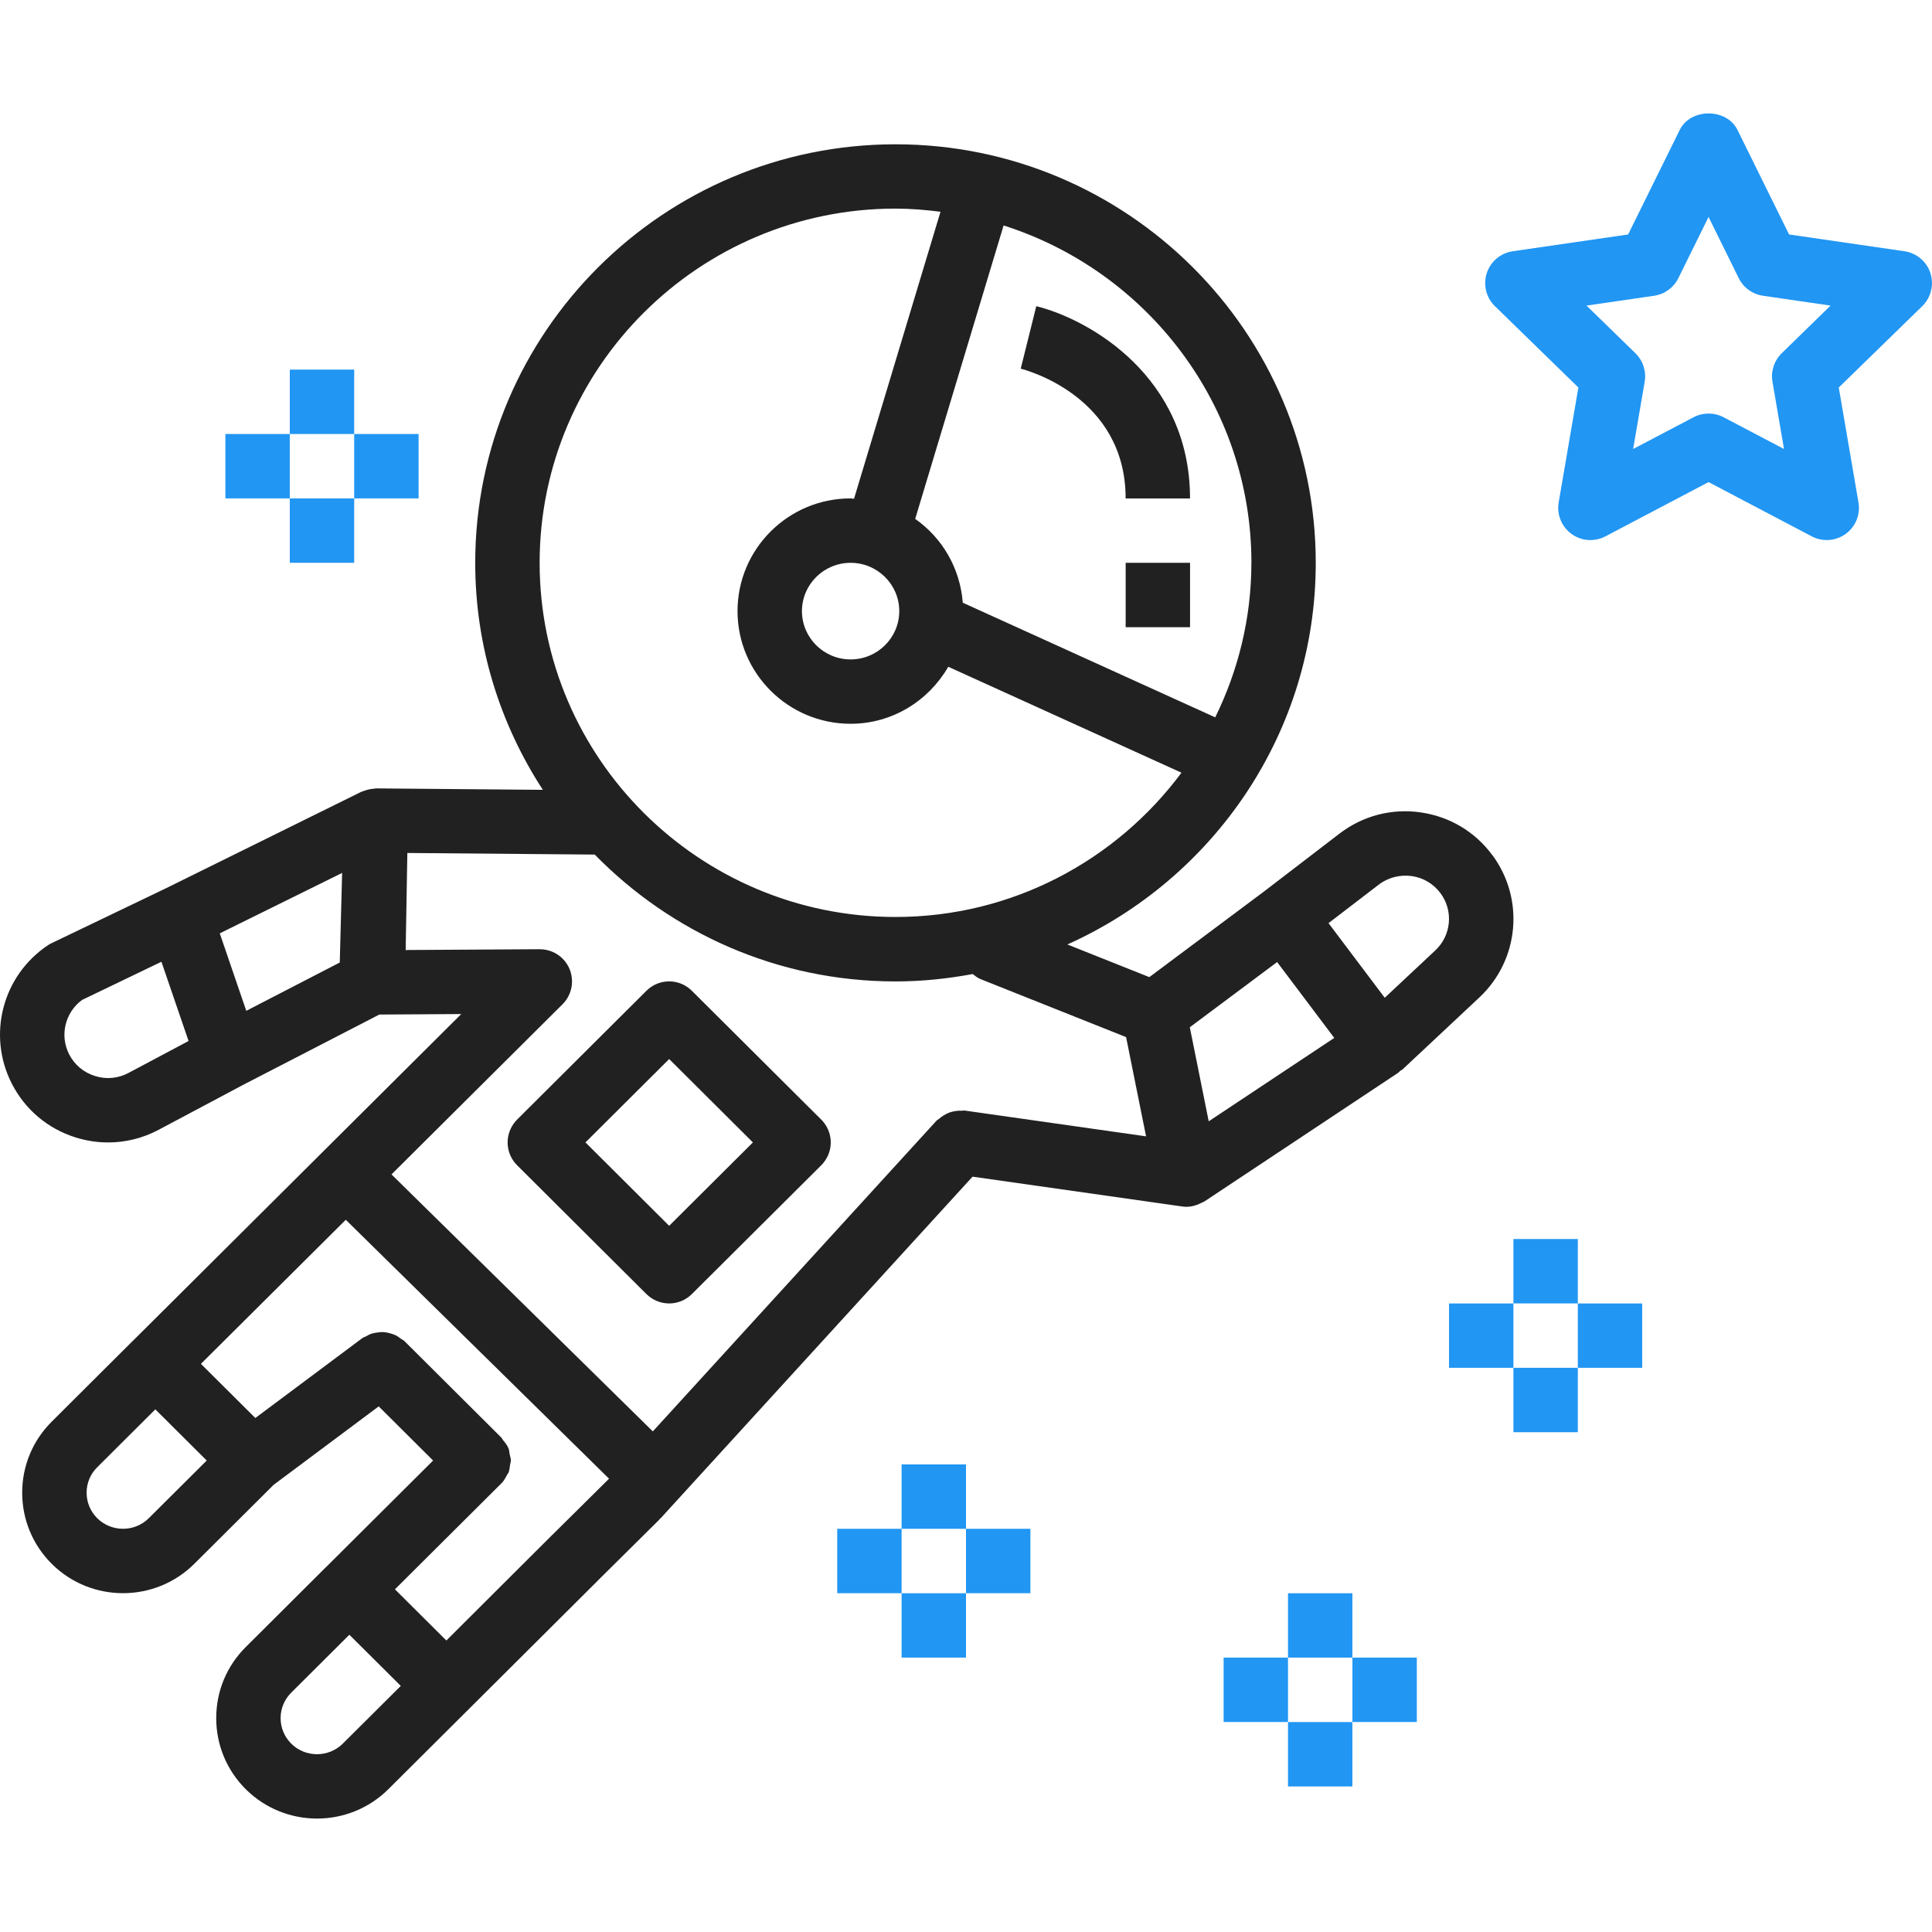 <svg xmlns="http://www.w3.org/2000/svg" width="70" height="70" fill="none"><path fill="#2196F3" d="M69.943 9.896c-.138-.421-.502-.729-.942-.793l-4.179-.608-1.87-3.787c-.392-.798-1.7-.798-2.092 0l-1.87 3.787-4.179.608c-.44.064-.804.371-.943.793-.136.422-.023.887.295 1.196l3.025 2.948-.714 4.163c-.075.438.105.88.463 1.141.363.264.836.296 1.23.089l3.738-1.966 3.738 1.966c.17.09.358.134.544.134.241 0 .483-.075.686-.223.359-.261.539-.704.463-1.141l-.714-4.163 3.025-2.948c.317-.31.431-.774.295-1.196Zm-5.388 2.903c-.274.267-.4.654-.335 1.032l.418 2.437-2.189-1.15c-.17-.09-.357-.134-.544-.134-.187 0-.372.044-.544.134l-2.189 1.15.418-2.437c.065-.378-.061-.764-.335-1.032l-1.772-1.727 2.448-.356c.38-.055.708-.294.879-.638l1.094-2.217 1.094 2.217c.17.344.498.583.879.638l2.448.356-1.77 1.727ZM57.167 44.892h-2.333v2.333h2.333v-2.333ZM57.167 49.559h-2.333v2.333h2.333v-2.333ZM59.5 47.226H57.167v2.333h2.333v-2.333ZM54.834 47.226h-2.333v2.333h2.333v-2.333ZM49 57.726h-2.333v2.333h2.333v-2.333ZM49 62.393h-2.333v2.333h2.333v-2.333ZM51.334 60.059h-2.333v2.333h2.333v-2.333ZM46.667 60.059h-2.333v2.333h2.333v-2.333ZM35 53.059h-2.333v2.333H35v-2.333ZM35 57.726h-2.333v2.333H35v-2.333ZM37.333 55.392H35v2.333h2.333v-2.333ZM32.667 55.392h-2.333v2.333h2.333v-2.333ZM12.833 13.392h-2.333v2.333h2.333v-2.333ZM12.833 18.059h-2.333v2.333h2.333v-2.333Z"/><path fill="#2196F3" d="M15.166 15.725h-2.333v2.333h2.333v-2.333ZM10.5 15.725H8.166v2.333h2.333v-2.333Z"/><path fill="#212121" d="M54.063 30.974c-.629-.848-1.552-1.394-2.599-1.541-1.052-.149-2.091.127-2.931.77l-2.738 2.099-.001.001-4.151 3.1-2.97-1.183c5.297-2.377 8.999-7.674 8.999-13.825 0-8.363-6.831-15.167-15.227-15.167-8.397 0-15.227 6.804-15.227 15.167 0 3.031.906 5.85 2.45 8.222l-6.046-.052h-.011c-.019 0-.034.009-.051.011-.116.005-.229.028-.34.068-.028.011-.057.016-.084.029-.014.006-.028.007-.042.014l-7.072 3.492c-.001 0-.002 0-.002.001L1.877 34.169c-.046.02-.092.047-.138.077-1.651 1.099-2.213 3.257-1.309 5.021.482.938 1.302 1.629 2.31 1.945.389.121.785.181 1.179.181.634 0 1.261-.155 1.836-.462l3.036-1.615 4.953-2.557 2.968-.018L4.808 48.588c-.001.001-.002.001-.004.002l-2.928 2.917C1.185 52.196.804 53.109.804 54.084c0 .973.38 1.889 1.072 2.578.711.707 1.645 1.062 2.58 1.062.936 0 1.869-.355 2.582-1.062l2.875-2.863 3.808-2.843 1.971 1.962-3.854 3.837c-.001.001-.002.001-.004.002l-2.928 2.917c-.692.688-1.072 1.602-1.072 2.576 0 .973.38 1.889 1.072 2.578.711.707 1.646 1.062 2.581 1.062.934 0 1.87-.355 2.582-1.062l2.93-2.917 4.686-4.667c.001-.001.001-.002.002-.004l2.209-2.188-.008-.008c.014-.014.034-.019.048-.034l11.301-12.377 7.593 1.08c.055.008.11.012.164.012.141 0 .278-.034.409-.084.039-.014.072-.033.109-.051.042-.021.086-.033.126-.059l7.029-4.667c.026-.018.04-.046.064-.064.028-.022.063-.031.089-.056l2.781-2.605c1.447-1.356 1.647-3.577.464-5.166ZM4.66 38.872c-.379.203-.81.244-1.221.113-.408-.127-.74-.406-.933-.783-.352-.686-.148-1.521.469-1.973l2.874-1.383.692 2.022.291.849-2.17 1.154Zm7.65-3.998-3.387 1.75-.559-1.633-.401-1.174 4.433-2.189-.086 3.246Zm33.03-14.482c0 2.009-.479 3.904-1.31 5.599l-9.147-4.154c-.096-1.254-.747-2.352-1.724-3.036l3.203-10.632c5.201 1.654 8.979 6.507 8.979 12.223Zm-25.788 0c0-7.076 5.784-12.834 12.894-12.834.553 0 1.094.047 1.63.114L30.943 18.071c-.042-.001-.082-.013-.125-.013-2.259 0-4.096 1.832-4.096 4.083 0 2.252 1.837 4.083 4.096 4.083 1.519 0 2.832-.839 3.54-2.066l8.449 3.838c-2.351 3.164-6.114 5.228-10.361 5.228-7.11 0-12.894-5.758-12.894-12.834Zm13.03 1.75c0 .965-.791 1.75-1.763 1.75-.972 0-1.763-.785-1.763-1.75 0-.965.791-1.75 1.763-1.75.972 0 1.763.785 1.763 1.75ZM5.392 55.007c-.517.512-1.353.511-1.869.001-.249-.249-.385-.576-.385-.925 0-.348.136-.676.385-.922l2.105-2.097 1.862 1.854-2.098 2.088Zm7.03 8.167c-.517.512-1.355.513-1.87.001-.249-.248-.385-.576-.385-.925 0-.348.137-.675.385-.922l2.106-2.098.881.876.982.978-2.099 2.089Zm7.616-7.588c-.001.001-.002.001-.004.002l-3.861 3.85-.881-.876-.982-.978 3.857-3.84v-.001c.001-.001.002-.001.004-.002.087-.087.142-.193.196-.296.015-.03.044-.056.057-.087.036-.09.042-.187.056-.281.007-.054.03-.104.03-.159 0-.078-.028-.154-.044-.231-.014-.07-.014-.141-.041-.209-.044-.11-.12-.206-.2-.301-.022-.026-.03-.058-.055-.083h-.001c-.001-.001-.001-.004-.002-.005l-3.515-3.5c-.037-.037-.085-.052-.127-.084-.062-.048-.121-.092-.19-.126-.067-.033-.134-.052-.204-.071-.075-.021-.147-.037-.225-.043-.071-.005-.138.002-.209.011-.078.009-.152.02-.228.044-.074.023-.139.059-.206.098-.043.025-.092.033-.133.063l-3.879 2.896-1.971-1.962 5.248-5.22 9.539 9.381-2.029 2.01Zm14.916-15.349c-.034-.005-.065.008-.099.006-.085-.005-.167.001-.252.015-.067.012-.13.025-.193.047-.075.026-.142.061-.211.103-.065.04-.125.082-.182.134-.028.024-.062.036-.087.064L23.653 51.862l-9.468-9.311 6.197-6.165c.456-.455.459-1.194.004-1.651-.23-.23-.532-.343-.834-.342v-.001l-4.854.029.061-3.516 6.79.058c2.767 2.83 6.627 4.596 10.897 4.596.957 0 1.89-.099 2.799-.268.087.07.174.141.284.185l5.271 2.1.334 1.659.39 1.937-6.568-.934Zm8.84.39-.685-3.408 3.164-2.362.828 1.099 1.242 1.65-4.55 3.022Zm8.211-6.193-1.833 1.717-2.037-2.704 1.819-1.394c.339-.261.768-.367 1.188-.313.422.059.796.28 1.05.622.474.638.393 1.528-.187 2.072Z"/><path fill="#212121" d="m29.755 40.565-4.688-4.667c-.454-.454-1.191-.454-1.646 0l-4.686 4.667c-.219.221-.343.517-.343.827 0 .31.122.608.343.827l4.686 4.667c.228.226.526.34.824.34s.596-.113.823-.34l4.688-4.667c.219-.219.344-.517.344-.827 0-.31-.124-.608-.344-.827Zm-5.51 3.848-3.033-3.021 3.033-3.021 3.034 3.021-3.034 3.021ZM37.547 11.092l-.564 2.266c.155.039 3.801.988 3.801 4.701h2.333c-0-4.412-3.644-6.487-5.571-6.966ZM43.118 20.392h-2.333v2.333h2.333v-2.333Z"/></svg>